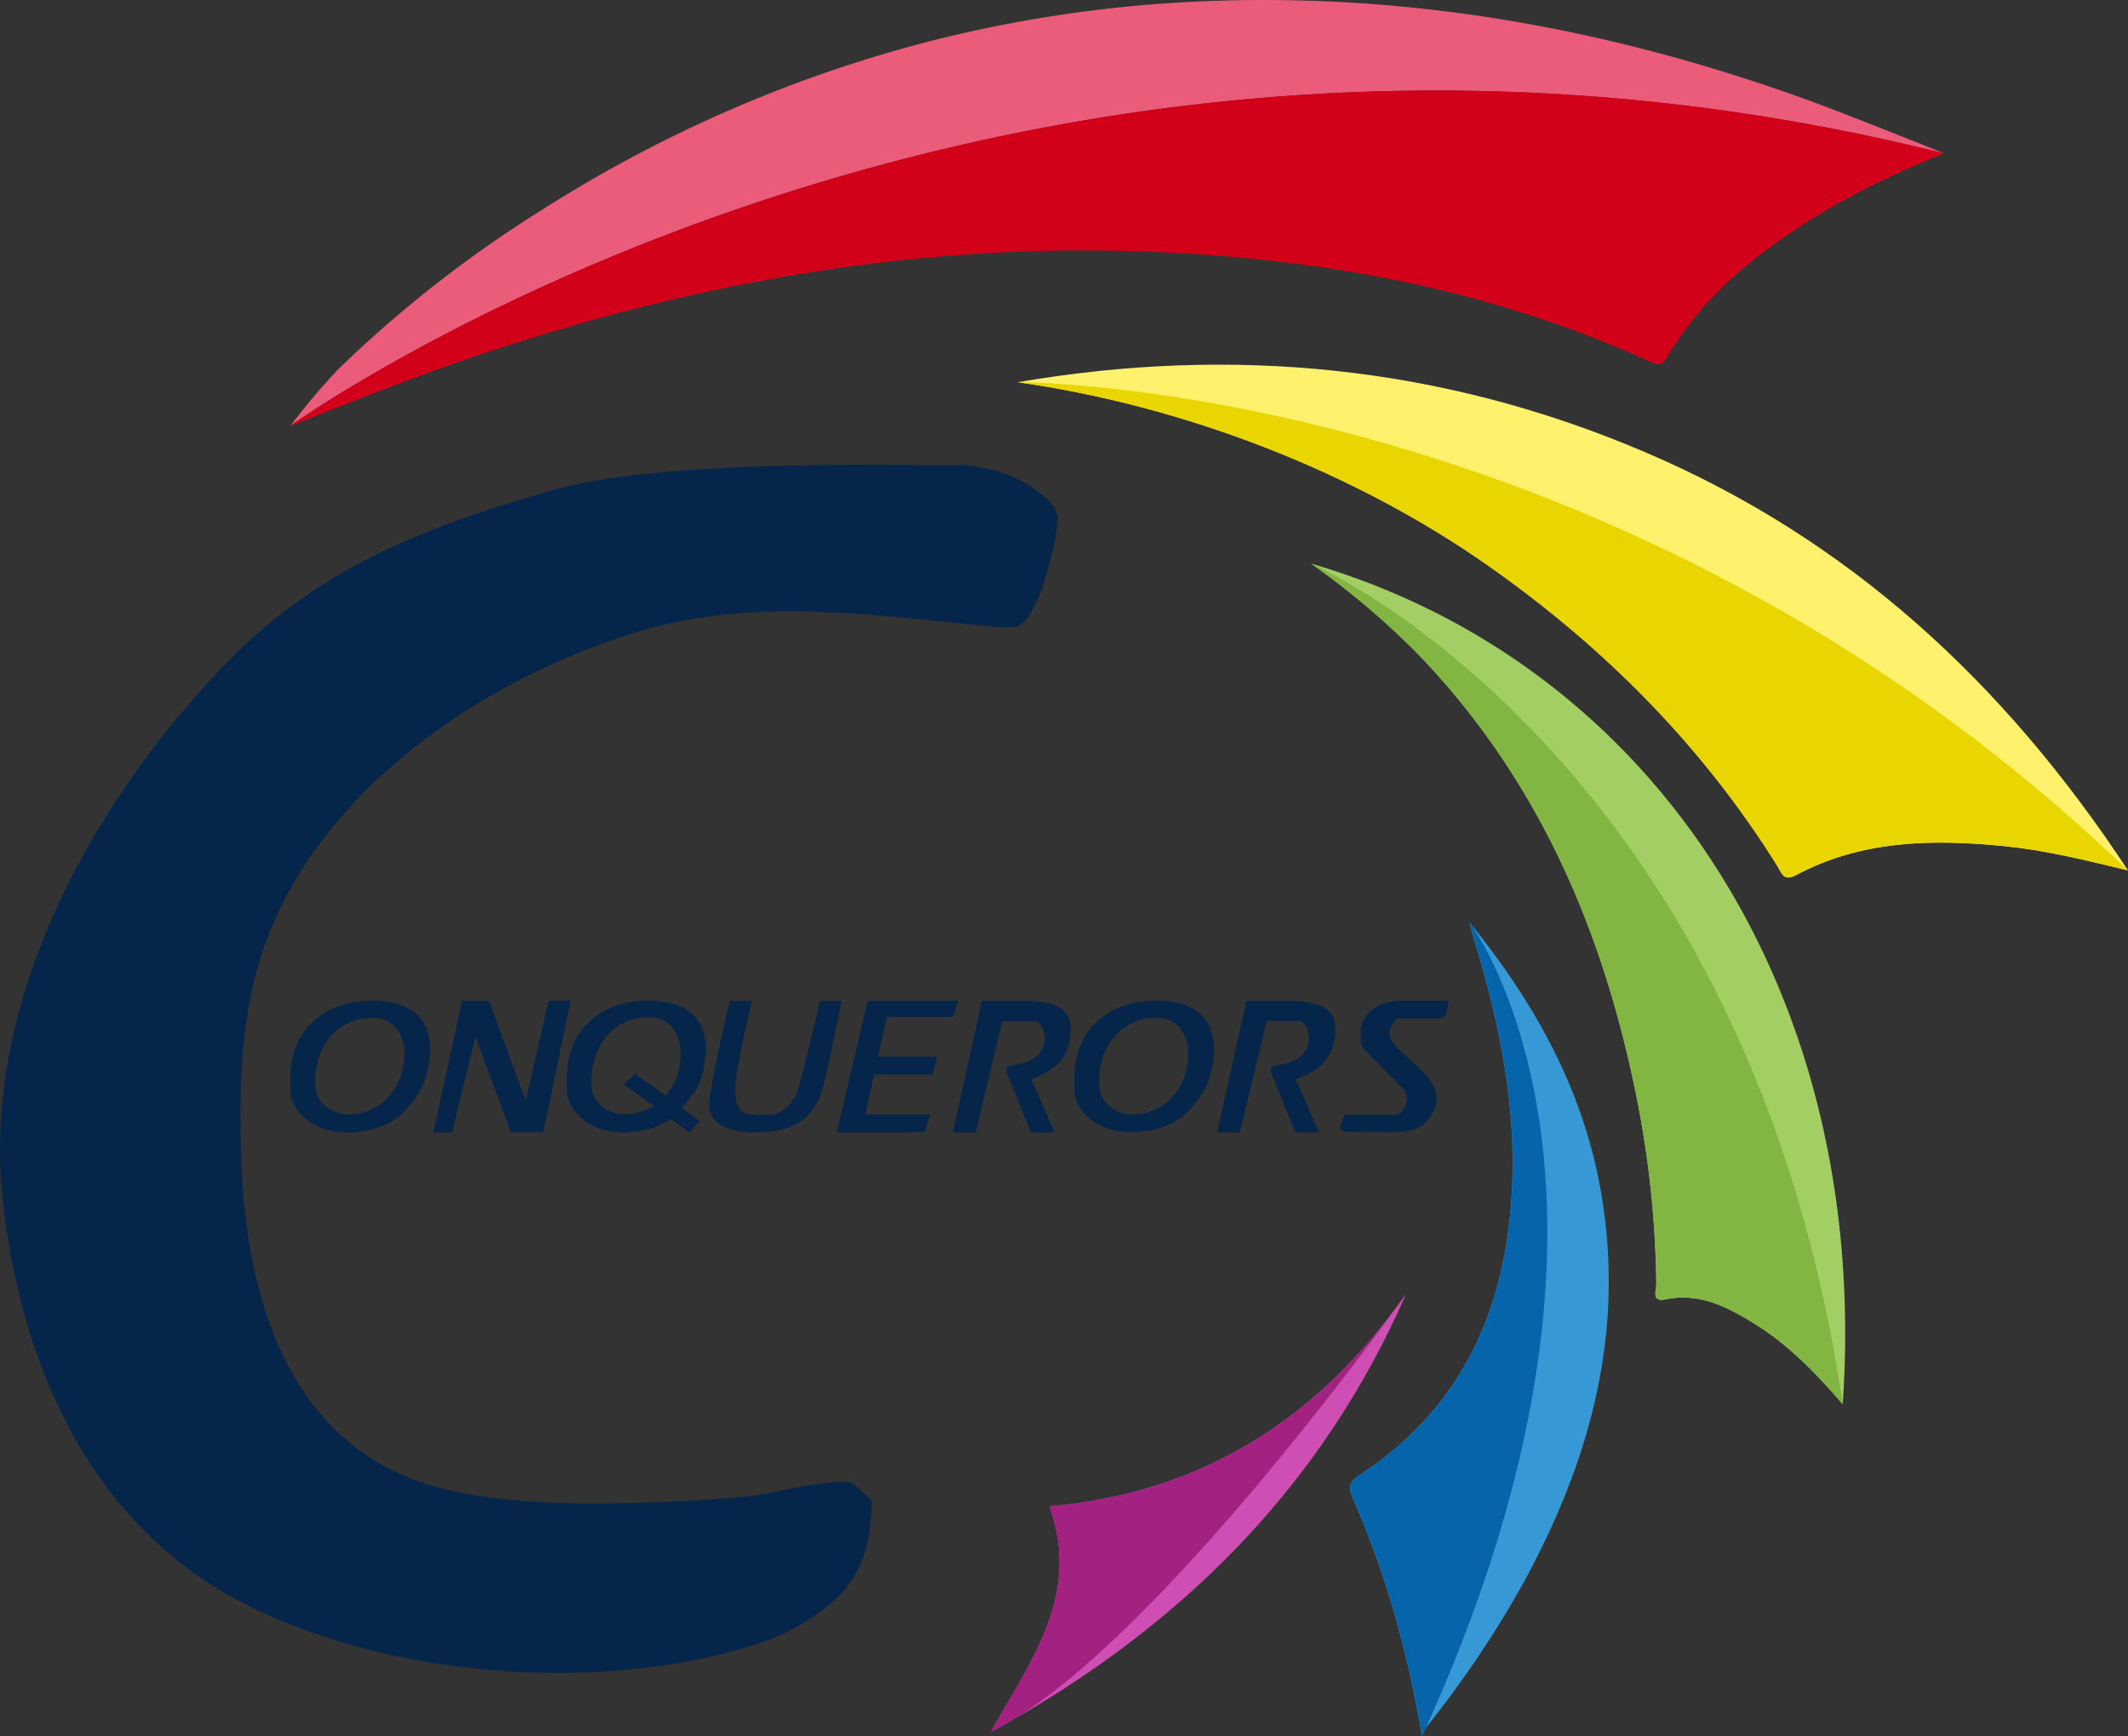 <svg xmlns="http://www.w3.org/2000/svg" viewBox="0 0 466.11 380.39"><rect x="0" y="0" width="466.11" height="380.39" fill="#333333" stroke="none"/><defs><style>.cls-1{fill:#fff16c;}.cls-2{fill:#a2ce63;}.cls-3{fill:#3699d6;}.cls-4{fill:#ce4eb3;}.cls-5{fill:#ea5c7a;}.cls-6{fill:#d3001a;}.cls-7{fill:#e9d600;}.cls-8{fill:#82b541;}.cls-9{fill:#0664ab;}.cls-10{fill:#a22181;}.cls-11{fill:#05254b;}</style></defs><g id="Layer_2" data-name="Layer 2"><g id="Layer_1-2" data-name="Layer 1"><path class="cls-1" d="M466.11,190.7c-9.76-2.37-18.33-4.45-27.16-5.33-15.73-1.56-31.19-1.31-45.58,6.37-2.7,1.43-3.11-.41-4-1.9-16.42-26.36-37.85-47.91-63.15-65.73-29.62-20.86-66.9-35.22-103.32-40.37C270.07,75.65,316,80.14,360.18,99,404.79,118,438.89,149.33,466.11,190.7Z"/><path class="cls-2" d="M403.62,307.66c-6.06-7.06-12.09-13.16-19.44-17.71-5.91-3.64-12-6.8-19.39-5.25-3.16.66-2-2-2-3.32A221.5,221.5,0,0,0,358,238.11c-7.41-35.53-21.55-67.76-47-94.38a171.45,171.45,0,0,0-23.81-20.24C362.6,145.49,409.81,218.12,403.62,307.66Z"/><path class="cls-3" d="M333.47,347.19a228.2,228.2,0,0,1-21,31.16,3.1,3.1,0,0,0-.42.7v0c-.09.17-.17.35-.25.53a.42.42,0,0,1,0,.1l-.19.42c-.05.09-.09.18-.13.27-3.2-18.53-7.88-35.54-15.07-51.86-1-2.32-1.18-3.65,1.22-5.22,23.69-15.44,32.95-38.42,33.65-65.62.46-17.92-3.33-35.21-8.53-52.25-.21-.7-.37-1.41-.91-3.39l0,0c14.67,18.12,24.89,36.9,28.77,58.77C356.13,291.87,348.28,320.22,333.47,347.19Z"/><path class="cls-4" d="M307.92,283.63c-17.84,40.78-47.22,70.63-85,92.55l-.06,0q-2.89,1.69-5.86,3.31c8.57-15.36,19.92-29.82,12.87-49.47,32.26-2.78,57.25-18.14,76.14-43.82.34-.49.66-.91.91-1.26.11-.15.22-.29.31-.44Z"/><path class="cls-5" d="M425.79,33.63c-.47-.27-21.47-8.71-30.94-12.12C361,9.35,326.07,1.74,289.71.26q-15-.6-29.66.19a290.5,290.5,0,0,0-58.27,9.07,295.51,295.51,0,0,0-82.66,36.2,268.07,268.07,0,0,0-45,35.14A151.7,151.7,0,0,0,63.59,93.32C65.53,91.93,219.59-18,425.79,33.63Z"/><path class="cls-6" d="M399,46.65c1.59-1,3.21-1.88,4.85-2.78,4.6-2.54,9.34-4.82,14.2-7q3.18-1.39,6.42-2.73l1.32-.55C219.59-18,65.54,91.91,63.6,93.31c9.48-3.74,18.93-7.48,28.46-11q6.3-2.33,12.66-4.48,13.35-4.48,26.81-8.19C169.17,59.35,207.58,53.94,247.06,55s77.81,7.69,114.05,24.09a12.47,12.47,0,0,0,1.29.54,1.8,1.8,0,0,0,2.08-.47,4.46,4.46,0,0,0,.65-.88q1.53-2.61,3.25-5C376.36,62,387.19,53.82,399,46.65Z"/><path class="cls-7" d="M466.11,190.7c-9.76-2.37-18.33-4.45-27.16-5.33-15.73-1.56-31.19-1.31-45.58,6.37-2.7,1.43-3.11-.41-4-1.9-16.42-26.36-37.85-47.91-63.15-65.73-29.62-20.86-66.9-35.22-103.32-40.37C222.88,83.74,354.06,83.1,466.11,190.7Z"/><path class="cls-8" d="M403.62,307.66c-6.06-7.06-12.09-13.16-19.44-17.71-5.91-3.64-12-6.8-19.39-5.25-3.16.66-2-2-2-3.32A221.5,221.5,0,0,0,358,238.11c-7.41-35.53-21.55-67.76-47-94.38a171.45,171.45,0,0,0-23.81-20.24C288.69,124.13,382.7,165.83,403.62,307.66Z"/><path class="cls-9" d="M312.09,379.05v0c-.08.17-.16.35-.25.53a.42.42,0,0,1,0,.1l-.19.42c-.05.09-.09.18-.13.27-3.2-18.53-7.88-35.54-15.07-51.86-1-2.32-1.18-3.65,1.22-5.22,23.69-15.44,32.95-38.42,33.65-65.62.46-17.92-3.33-35.21-8.53-52.25-.21-.7-.37-1.41-.91-3.39l0,0C323.51,204.31,365.08,262.47,312.09,379.05Z"/><path class="cls-10" d="M306,286.24c-9.45,13-52.07,70.32-83.09,89.94l-.06,0a61.16,61.16,0,0,1-5.86,3.31c8.57-15.36,19.92-29.82,12.87-49.47C262.16,327.28,287.15,311.92,306,286.24Z"/><path class="cls-11" d="M211.07,101.9a27.72,27.72,0,0,1,5.25.81,30.19,30.19,0,0,1,6.86,2.42A29.57,29.57,0,0,1,229,109c1.75,1.48,2.63,3,2.63,4.64a31.5,31.5,0,0,1-.81,5.85c-.55,2.56-1.21,5.12-2,7.67a37.35,37.35,0,0,1-3,7.07q-1.81,3.23-4.24,3.22h-2.42c-27.3-2.48-54.18-7.08-80.93,1.42-33.53,10.65-68.91,34.78-80.66,69.45-4.93,14.55-5.23,30.23-4.72,45.58,1,31.2,10.88,64.51,45,72.46,14,3.26,29,3.23,43.21,2.85,7.66-.2,15.31-.69,22.95-1.37,3.59-.33,20.55-4.58,22.91-2.69,2.69,2.16,4,3.5,4,4q0,13.72-7.46,20.79a46.53,46.53,0,0,1-18.37,10.49C130.82,371.2,84.52,367.49,52.84,351,19.49,333.56,4.38,298.55.55,262.33c-4.55-43,19.66-86.53,48.69-116.71,20.47-21.27,44.28-30.37,72-38.27q22-6.25,81.74-5.45Z"/><path class="cls-11" d="M63.63,239.75c0-.12,0-.34,0-.66s0-.68,0-1.07v-1.73a19.13,19.13,0,0,1,1.28-7.17,14.45,14.45,0,0,1,3.69-5.34,16.89,16.89,0,0,1,5.7-3.37,21.09,21.09,0,0,1,7.25-1.2,19.6,19.6,0,0,1,5.13.62,11.66,11.66,0,0,1,4,1.88A8.49,8.49,0,0,1,93.27,225,11.82,11.82,0,0,1,94.2,230a17.91,17.91,0,0,1-.15,2c-.1.85-.25,1.73-.44,2.64a18.6,18.6,0,0,1-.74,2.58,16,16,0,0,1-1.79,3.19,22.34,22.34,0,0,1-2.93,3.51,13.22,13.22,0,0,1-3.55,2.42,19.54,19.54,0,0,1-4.19,1.35,22.11,22.11,0,0,1-4.4.44,16.28,16.28,0,0,1-4.1-.51,13.24,13.24,0,0,1-3.62-1.51,10.5,10.5,0,0,1-2.86-2.55A10.25,10.25,0,0,1,63.63,239.75ZM69,237.27a6.52,6.52,0,0,0,2.2,5,7.22,7.22,0,0,0,2.35,1.38,8.62,8.62,0,0,0,2.91.48,11.24,11.24,0,0,0,5-1.1,12.14,12.14,0,0,0,3.81-2.93,13.39,13.39,0,0,0,2.44-4.17,14.24,14.24,0,0,0,.87-5,10.34,10.34,0,0,0-.42-2.91,7.82,7.82,0,0,0-1.27-2.57,6,6,0,0,0-2.13-1.8,6.49,6.49,0,0,0-3.06-.67,12.24,12.24,0,0,0-5.48,1.18,11.71,11.71,0,0,0-4,3.15,14,14,0,0,0-2.42,4.53A17.37,17.37,0,0,0,69,237.27Z"/><path class="cls-11" d="M115.19,241l5-21.79H125l-6,28.84h-7.1l-7.76-20.9L99,248.09H94.91l6.31-28.84h5.85Q115.07,241,115.19,241Z"/><path class="cls-11" d="M124.16,239.75q0-.18,0-.66c0-.33,0-.68,0-1.07v-1.73a18.93,18.93,0,0,1,1.29-7.17,14.62,14.62,0,0,1,3.66-5.34,16.61,16.61,0,0,1,5.66-3.37,20.93,20.93,0,0,1,7.23-1.2,19.43,19.43,0,0,1,5.08.62,11.34,11.34,0,0,1,4,1.88,8.56,8.56,0,0,1,2.6,3.31,11.82,11.82,0,0,1,.93,4.93,17.91,17.91,0,0,1-.15,2q-.17,1.28-.45,2.64a18.61,18.61,0,0,1-.73,2.58,10.53,10.53,0,0,1-1.66,2.73c-.82,1-1.55,2-2.2,2.86l3.86,2.84L151,248.09l-4-2.84c-.44.24-1.2.62-2.28,1.16a15.89,15.89,0,0,1-3.84,1.24,22,22,0,0,1-4.39.44,16.13,16.13,0,0,1-4.06-.51,12.86,12.86,0,0,1-3.6-1.51,10.72,10.72,0,0,1-2.84-2.55A10.08,10.08,0,0,1,124.16,239.75Zm5.36-2.57a6.68,6.68,0,0,0,.6,2.9,6.84,6.84,0,0,0,3.95,3.58,8.62,8.62,0,0,0,2.91.48,13.42,13.42,0,0,0,6.21-1.86l-6.57-4.7,2.49-2.27,6.74,4.71a13.56,13.56,0,0,0,2.38-4.15,14.62,14.62,0,0,0,.86-5,10.78,10.78,0,0,0-.42-3,7.81,7.81,0,0,0-1.26-2.57,6.32,6.32,0,0,0-2.13-1.77,6.52,6.52,0,0,0-3.06-.67,12.34,12.34,0,0,0-5.48,1.15,11.41,11.41,0,0,0-4,3.15,14.18,14.18,0,0,0-2.41,4.57A17.71,17.71,0,0,0,129.52,237.18Z"/><path class="cls-11" d="M155.35,241.93q0-2.85,4.44-22.68h4.92q-4.12,17.58-3.64,20.24a9.28,9.28,0,0,0,.14,1.48,4.49,4.49,0,0,0,.51,1.51,3.61,3.61,0,0,0,1,1.15,2.43,2.43,0,0,0,1.53.47,19.68,19.68,0,0,0,5.33,0,6.81,6.81,0,0,0,2.46-1.24,8.68,8.68,0,0,0,2.13-2.66q1-1.78,5.44-20.95h4.74Q180.78,237,180,239.11a17.47,17.47,0,0,1-1.82,3.73,10.32,10.32,0,0,1-2.79,2.84,12.84,12.84,0,0,1-4.17,1.79,24.55,24.55,0,0,1-6,.62,23.8,23.8,0,0,1-3.28-.24,11.88,11.88,0,0,1-3.22-.91,6.64,6.64,0,0,1-2.46-1.86A4.79,4.79,0,0,1,155.35,241.93Z"/><path class="cls-11" d="M190.05,219.25h19.88l-1.25,3.55H194.31l-2,8.7h13l-1.06,3.9H191.47l-1.95,8.79H203.8L202.47,248l-3.5.09H183.3Z"/><path class="cls-11" d="M215.07,219.25h10.48a23.93,23.93,0,0,1,4.12.56,9.29,9.29,0,0,1,2.53,1,4.84,4.84,0,0,1,1.71,1.77,5.74,5.74,0,0,1,.64,2.86,11.67,11.67,0,0,1-.88,4.64,10.18,10.18,0,0,1-2.47,3.51,17.16,17.16,0,0,1-5.3,2.86L231,248.09h-5.19l-5.37-13.31.18-1.15c.82-.15,1.77-.33,2.84-.56a9.23,9.23,0,0,0,2.72-1,5.39,5.39,0,0,0,1.89-1.82,5.59,5.59,0,0,0,.75-3,4.88,4.88,0,0,0-.13-1,4.73,4.73,0,0,0-.42-1.18,3.42,3.42,0,0,0-.71-.95,1.38,1.38,0,0,0-1-.4h-7l-5.86,24.4h-4.43l-.54-.09Z"/><path class="cls-11" d="M235.35,239.75c0-.12,0-.34,0-.66s0-.68,0-1.07v-1.73a19.13,19.13,0,0,1,1.28-7.17,14.45,14.45,0,0,1,3.69-5.34,16.7,16.7,0,0,1,5.7-3.37,21.09,21.09,0,0,1,7.25-1.2,19.6,19.6,0,0,1,5.13.62,11.53,11.53,0,0,1,4,1.88A8.42,8.42,0,0,1,265,225a11.82,11.82,0,0,1,.93,4.93,17.91,17.91,0,0,1-.15,2c-.11.85-.25,1.73-.45,2.64a17.32,17.32,0,0,1-.73,2.58,16,16,0,0,1-1.79,3.19,22.34,22.34,0,0,1-2.93,3.51,13.22,13.22,0,0,1-3.55,2.42,19.45,19.45,0,0,1-4.2,1.35,22,22,0,0,1-4.39.44,16.28,16.28,0,0,1-4.1-.51,13.12,13.12,0,0,1-3.62-1.51,10.5,10.5,0,0,1-2.86-2.55A10.09,10.09,0,0,1,235.35,239.75Zm5.37-2.48a6.52,6.52,0,0,0,2.2,5,7.22,7.22,0,0,0,2.35,1.38,8.61,8.61,0,0,0,2.9.48,11.26,11.26,0,0,0,5-1.1,12.14,12.14,0,0,0,3.81-2.93,13.39,13.39,0,0,0,2.44-4.17,14.24,14.24,0,0,0,.87-5,10.34,10.34,0,0,0-.42-2.91,8,8,0,0,0-1.27-2.57,6,6,0,0,0-2.13-1.8,6.52,6.52,0,0,0-3.06-.67,12.24,12.24,0,0,0-5.48,1.18,11.61,11.61,0,0,0-4,3.15,13.8,13.8,0,0,0-2.42,4.53A17.37,17.37,0,0,0,240.72,237.27Z"/><path class="cls-11" d="M273,219.25h10.47a23.92,23.92,0,0,1,4.13.56,9.29,9.29,0,0,1,2.53,1,4.84,4.84,0,0,1,1.71,1.77,5.74,5.74,0,0,1,.64,2.86,11.5,11.5,0,0,1-.89,4.64,10,10,0,0,1-2.46,3.51,17.28,17.28,0,0,1-5.3,2.86l5.06,11.62h-5.19l-5.37-13.31.18-1.15c.82-.15,1.77-.33,2.84-.56a9.23,9.23,0,0,0,2.72-1,5.39,5.39,0,0,0,1.89-1.82,5.59,5.59,0,0,0,.75-3,4.88,4.88,0,0,0-.13-1,4.73,4.73,0,0,0-.42-1.18,3.42,3.42,0,0,0-.71-.95,1.38,1.38,0,0,0-1-.4h-7l-5.86,24.4h-4.43l-.54-.09Z"/><path class="cls-11" d="M293.68,247.41a1.29,1.29,0,0,1,0-.25,1.15,1.15,0,0,1,0-.24c0-.11,0-.17,0-.2a4.31,4.31,0,0,1,.2-.69c.1-.28.2-.55.29-.82s.17-.5.24-.69.13-.29.16-.29h10.65a3.05,3.05,0,0,0,1.22-.24,2,2,0,0,0,.91-.87,6.76,6.76,0,0,0,.53-1.15c.12-.35.24-.77.35-1.24-.11-.48-.2-.87-.26-1.18a1.84,1.84,0,0,0-.53-.91l-8-8.07a8.1,8.1,0,0,1-.82-1,3.11,3.11,0,0,1-.42-.89,4.19,4.19,0,0,1-.16-1c0-.34,0-.73,0-1.17a6.66,6.66,0,0,1,.71-3.2,6.31,6.31,0,0,1,1.91-2.19,8.53,8.53,0,0,1,2.73-1.31,15.63,15.63,0,0,1,3.08-.58h10.83l-.54,3.2-1.33.71h-8.87a1.25,1.25,0,0,0-.85.35,3.82,3.82,0,0,0-.7.87,6.31,6.31,0,0,0-.52,1,2.69,2.69,0,0,0-.2.89,3.49,3.49,0,0,0,.76,2.08A15.56,15.56,0,0,0,307,230.5c.77.73,1.59,1.47,2.48,2.24s1.72,1.56,2.49,2.37a13,13,0,0,1,1.91,2.6,6,6,0,0,1,.75,2.88,6.31,6.31,0,0,1-.8,3.29,9.87,9.87,0,0,1-2.11,2.46,5.83,5.83,0,0,1-2.9,1.4,23.1,23.1,0,0,1-3.44.29l-3.51,0c-1.11,0-2.09,0-2.95,0l-4.48-.09-.71-.39S293.69,247.51,293.68,247.41Z"/></g></g></svg>